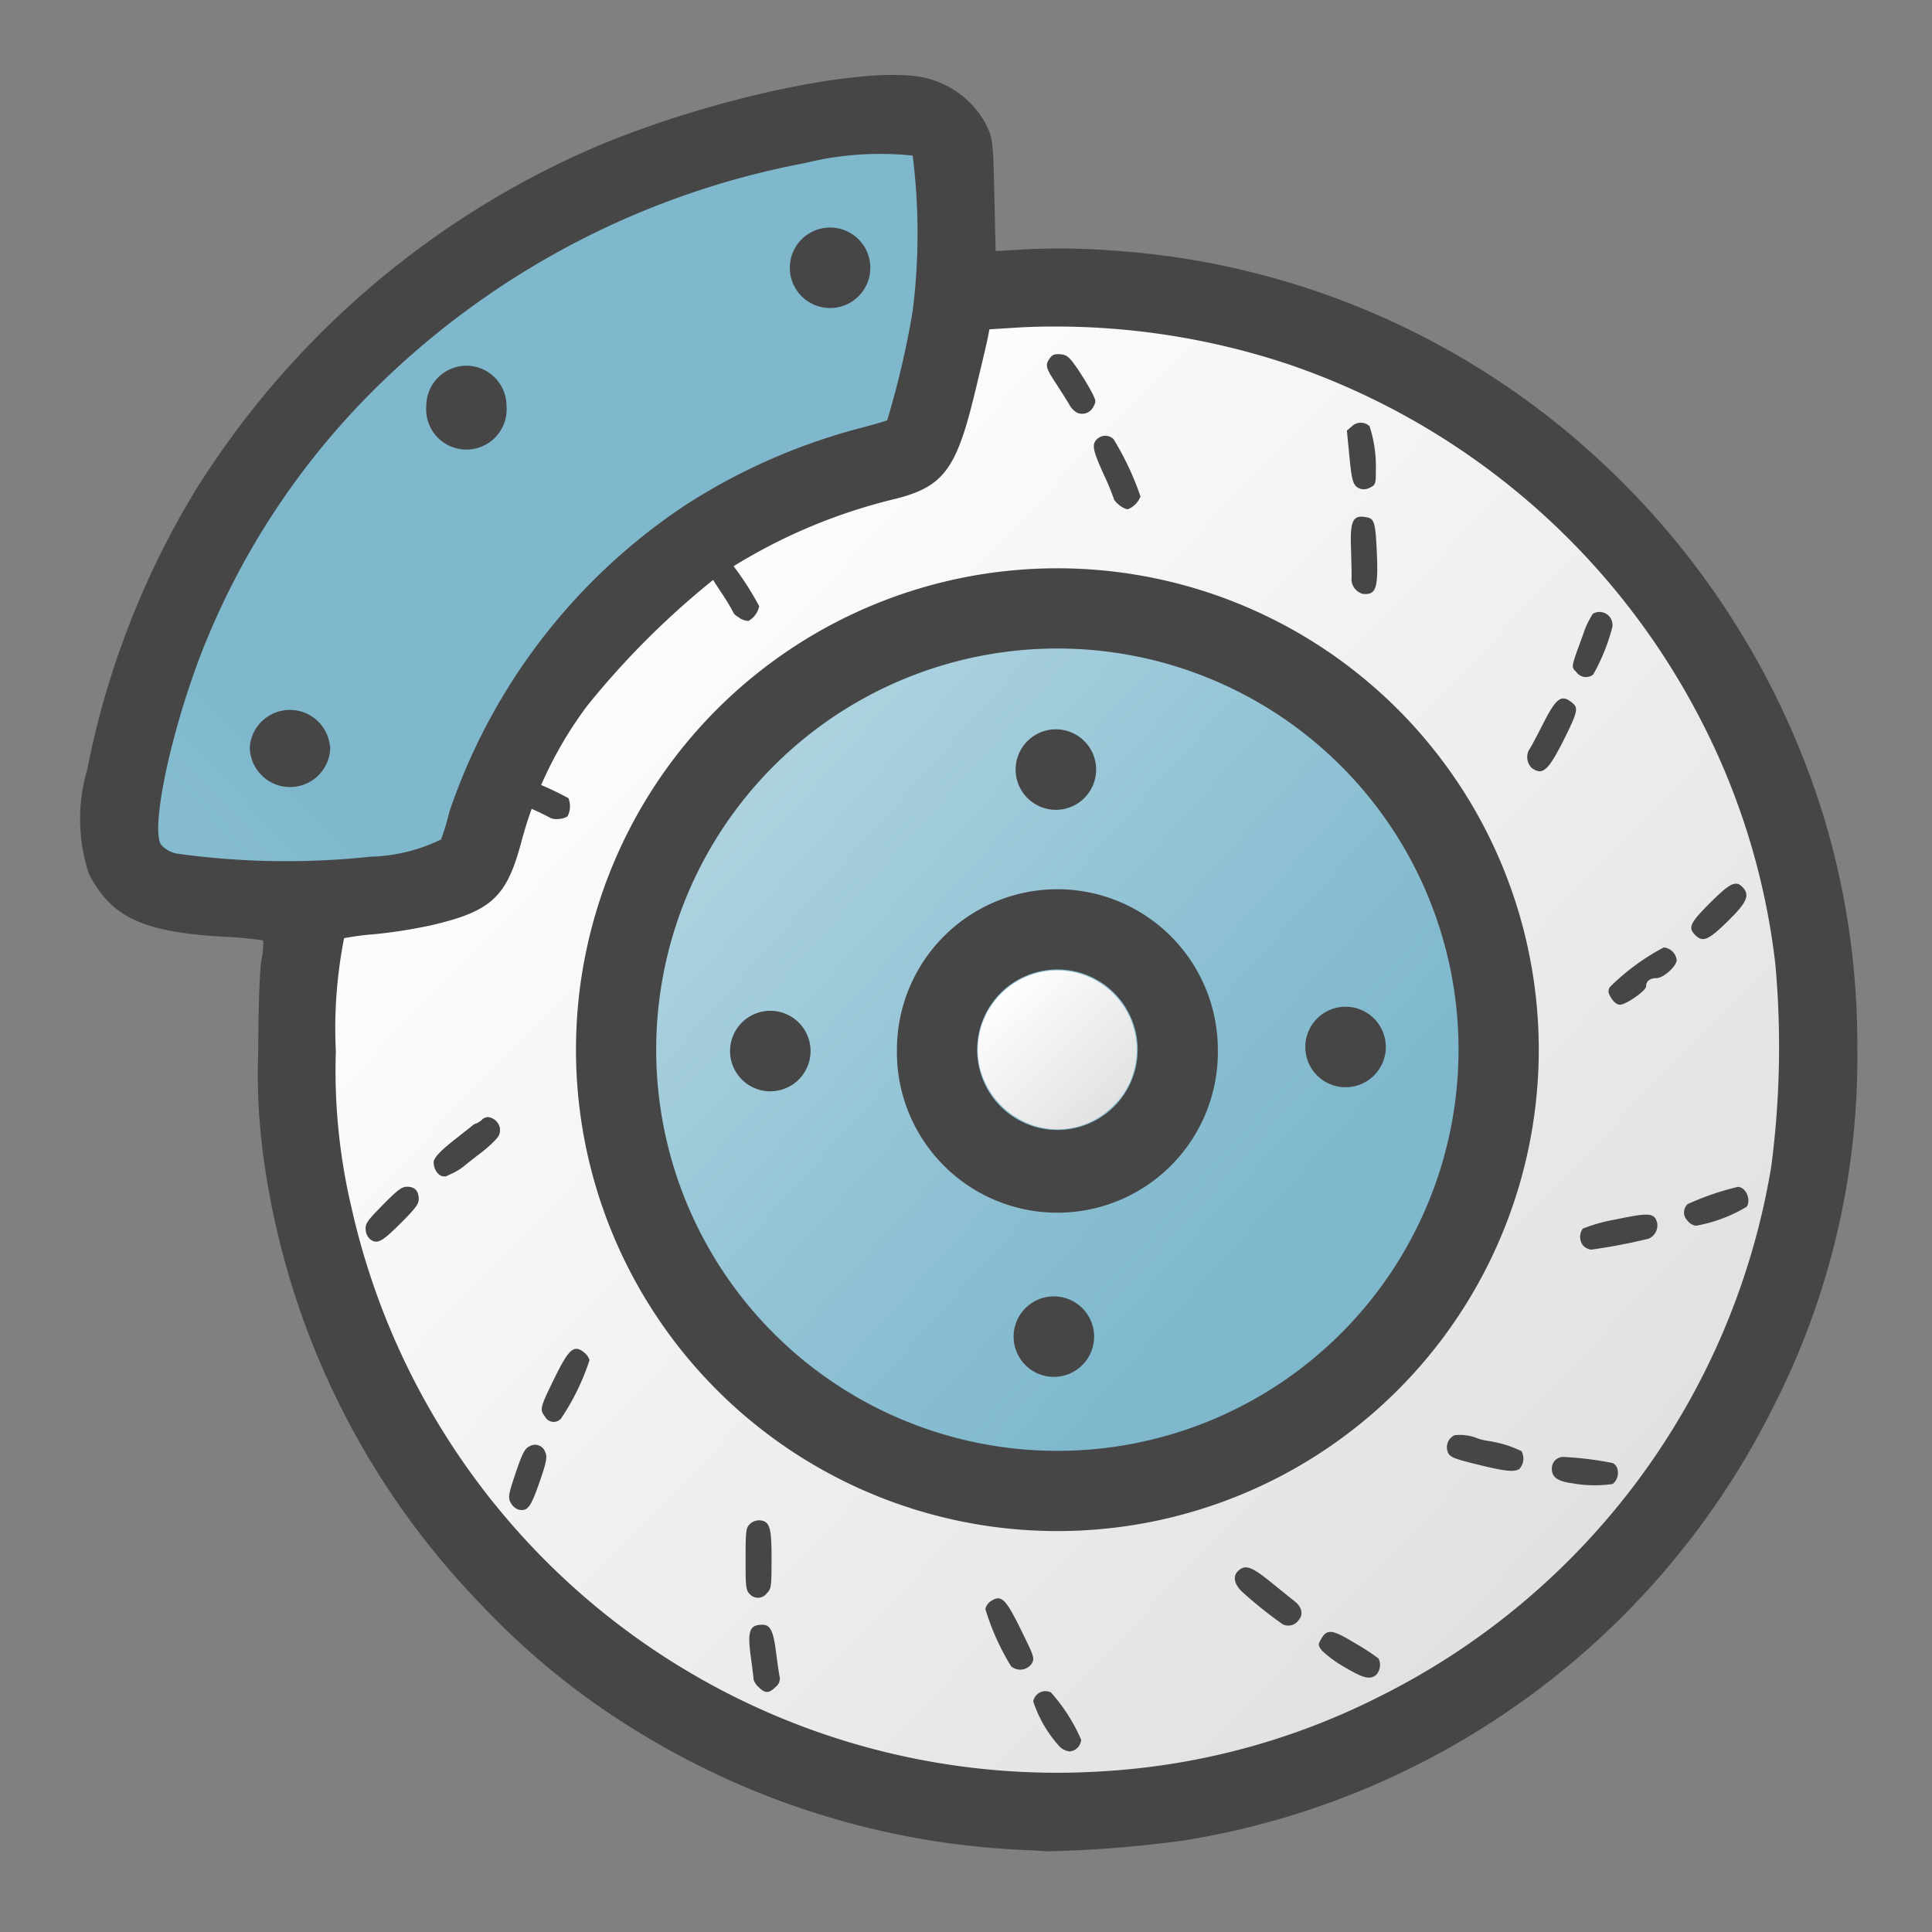 <svg id="Livello_3" data-name="Livello 3" xmlns="http://www.w3.org/2000/svg" xmlns:xlink="http://www.w3.org/1999/xlink" viewBox="0 0 48 48">
  <rect x="0" y="0" width="48" height="48" fill="#808080" stroke="none"/>
  <defs>
    <linearGradient id="linear-gradient" x1="13.827" y1="36.126" x2="43.319" y2="7.753" gradientTransform="matrix(1, 0, 0, -1, 0, 50)" gradientUnits="userSpaceOnUse">
      <stop offset="0" stop-color="#fff"/>
      <stop offset="1" stop-color="#dcdcdc"/>
    </linearGradient>
    <linearGradient id="linear-gradient-2" x1="-14.839" y1="73.822" x2="-0.033" y2="60.548" gradientTransform="matrix(1.123, 0, 0, -1.123, 31.271, 98.662)" gradientUnits="userSpaceOnUse">
      <stop offset="0" stop-color="#bfdee8"/>
      <stop offset="0.159" stop-color="#b3d6e2"/>
      <stop offset="0.706" stop-color="#8ec1d3"/>
      <stop offset="1" stop-color="#7fb8cd"/>
    </linearGradient>
    <linearGradient id="linear-gradient-3" x1="24.782" y1="25.45" x2="28.192" y2="21.95" xlink:href="#linear-gradient"/>
    <linearGradient id="linear-gradient-4" x1="-10.795" y1="777.073" x2="6.62" y2="760.7" gradientTransform="translate(0 -742)" xlink:href="#linear-gradient-2"/>
  </defs>
  <g id="g936">
    <path id="path1357" d="M45.6,26.052A19.2,19.2,0,0,1,26.485,45.331h0A19.2,19.2,0,0,1,7.366,26.052h0A19.2,19.2,0,0,1,26.485,6.772h0A19.2,19.2,0,0,1,45.6,26.052Z" fill="url(#linear-gradient)"/>
    <path id="path1059" d="M25.188,37.282a11.2,11.2,0,0,1-10.12-10.153,14.951,14.951,0,0,1,.065-2.564,11.231,11.231,0,0,1,2.334-5.385,14.159,14.159,0,0,1,1.725-1.737,11.346,11.346,0,0,1,5.39-2.356,16.95,16.95,0,0,1,3.225,0,11.531,11.531,0,0,1,4.1,1.464,11.167,11.167,0,0,1,5.418,8.593,14.714,14.714,0,0,1-.06,2.563,11.2,11.2,0,0,1-9.492,9.5A14.765,14.765,0,0,1,25.188,37.282Z" fill="url(#linear-gradient-2)"/>
    <path id="path828-1-1-9-9" d="M26.27,14.119a11.96,11.96,0,1,0,11.96,11.96A11.96,11.96,0,0,0,26.27,14.119Zm0,1.993a9.967,9.967,0,0,1,9.967,9.967h0a9.967,9.967,0,1,1-9.967-9.967Z" fill="#464646"/>
    <path id="path905-8" d="M20.138,26.113a1,1,0,1,1-1-1h0A1,1,0,0,1,20.138,26.113Z" fill="#464646"/>
    <path id="path905-7" d="M27.183,33.208a1,1,0,1,1-1-1A1,1,0,0,1,27.183,33.208Z" fill="#464646"/>
    <path id="path905-9" d="M34.43,26.012a1,1,0,1,1-1-1h0A1,1,0,0,1,34.43,26.012Z" fill="#464646"/>
    <path id="path905-3" d="M27.233,19.12a1,1,0,1,1-1-1h0A1,1,0,0,1,27.233,19.12Z" fill="#464646"/>
    <path id="path828-1-1-9-3" d="M26.271,22.093a3.987,3.987,0,0,0-3.987,3.986h0a3.987,3.987,0,1,0,7.973,0h0a3.987,3.987,0,0,0-3.986-3.986Zm0,1.993a1.994,1.994,0,1,1-1.994,1.993,1.994,1.994,0,0,1,1.994-1.993Z" fill="#464646"/>
    <path id="path1069" d="M25.842,28.006a2.027,2.027,0,0,1-1.506-1.518,1.973,1.973,0,1,1,3.849.059,1.844,1.844,0,0,1-.543.94A1.928,1.928,0,0,1,25.842,28.006Z" fill="url(#linear-gradient-3)"/>
    <path id="path1079" d="M4.771,21.8c-.847-.086-1.123-.209-1.187-.529a14.511,14.511,0,0,1,1.035-4.56,23.755,23.755,0,0,1,1.557-3.208,20.607,20.607,0,0,1,8.5-7.752,24.814,24.814,0,0,1,6.138-2.011,10.374,10.374,0,0,1,2.08-.149c.2.042.214.059.255.281a30.356,30.356,0,0,1-.088,3.905c-.094.541-.415,1.965-.539,2.393l-.08.277-.383.11a15.45,15.45,0,0,0-5.839,2.822A23.482,23.482,0,0,0,13.4,16.236a12.873,12.873,0,0,0-2.445,4.793c-.078.283-.1.317-.308.407a6.7,6.7,0,0,1-1.443.319c-.559.078-3.787.112-4.431.047Z" fill="url(#linear-gradient-4)"/>
    <path id="path824" d="M25.434,45.962a19.954,19.954,0,0,1-9.425-2.84,18.76,18.76,0,0,1-4.066-3.267,19.77,19.77,0,0,1-5.369-10.91,15.239,15.239,0,0,1-.158-2.823c0-.986.035-2,.077-2.258a2.08,2.08,0,0,0,.046-.5,9.273,9.273,0,0,0-1.013-.092c-2-.125-2.757-.483-3.317-1.561a4.351,4.351,0,0,1-.042-2.591,21.209,21.209,0,0,1,2.728-7,21.977,21.977,0,0,1,9.538-8.311c2.875-1.294,6.984-2.2,8.515-1.884a2.319,2.319,0,0,1,1.514,1.1c.207.4.211.432.242,1.812l.032,1.4.869-.049a17.456,17.456,0,0,1,1.979.033,19.7,19.7,0,0,1,11.733,4.834,20.108,20.108,0,0,1,6,9.258,19.5,19.5,0,0,1,.827,5.764,19.029,19.029,0,0,1-2.074,8.851A19.889,19.889,0,0,1,29.439,45.722a30,30,0,0,1-3.4.274c-.079-.007-.353-.023-.609-.034ZM27.513,44a17.461,17.461,0,0,0,6.7-1.82,17.993,17.993,0,0,0,9.793-13.193,22.83,22.83,0,0,0,.1-5.052,17.558,17.558,0,0,0-1.836-6.021A18.08,18.08,0,0,0,31.987,9.042a18.327,18.327,0,0,0-6.572-.912l-.833.052-.044.226c-.024.124-.176.768-.338,1.431-.444,1.818-.77,2.25-1.93,2.549A13.725,13.725,0,0,0,17.8,14.342a20.631,20.631,0,0,0-3.211,3.193,9.853,9.853,0,0,0-1.629,3.355c-.368,1.4-.747,1.75-2.255,2.1a12.708,12.708,0,0,1-1.387.219,6.759,6.759,0,0,0-.769.1,11.559,11.559,0,0,0-.205,2.814,14.765,14.765,0,0,0,.395,3.906A17.962,17.962,0,0,0,27.513,44ZM9.2,21.285a4.261,4.261,0,0,0,1.757-.428,6.1,6.1,0,0,0,.208-.69,14.854,14.854,0,0,1,5.911-7.648,15.04,15.04,0,0,1,4.134-1.84c.443-.116.818-.223.833-.239a22.133,22.133,0,0,0,.632-2.711,15.445,15.445,0,0,0,0-3.863,7.771,7.771,0,0,0-2.68.186A20.62,20.62,0,0,0,9.237,9.739a18.907,18.907,0,0,0-4.269,6.578c-.739,1.947-1.213,4.213-.975,4.658a.707.707,0,0,0,.385.23,19.655,19.655,0,0,0,4.818.08Z" fill="#464646"/>
    <path id="path1251-2" d="M12.892,37.509a.352.352,0,0,1-.2-.167c-.075-.131-.061-.214.118-.743.168-.495.226-.608.344-.665a.267.267,0,0,1,.395.152c.053.11.025.252-.148.747C13.185,37.45,13.11,37.549,12.892,37.509Z" fill="#464646"/>
    <path id="path1285-8" d="M33.858,14.755a.382.382,0,0,1-.281-.367c.008-.035,0-.354-.01-.708-.03-.759.039-.9.4-.826.177.036.207.144.239.848C34.247,14.617,34.19,14.789,33.858,14.755Z" fill="#464646"/>
    <path id="path905-7-3" d="M8.206,18.554a1,1,0,0,1-1,1h0a1,1,0,0,1-1-1h0a1,1,0,0,1,1.993,0Z" fill="#464646"/>
    <path id="path905-3-1" d="M21.623,6.653a1,1,0,0,1-1,1h0a1,1,0,1,1,1-1Z" fill="#464646"/>
    <path id="path905-3-8" d="M12.584,10.086a1,1,0,1,1-1.993,0h0a1,1,0,0,1,1-1h0A1,1,0,0,1,12.584,10.086Z" fill="#464646"/>
    <path id="path1247" d="M10.877,29.137a.433.433,0,0,1-.084-.251c0-.14.066-.21.614-.644a3.9,3.9,0,0,1,.7-.487.325.325,0,0,1,.313.328c0,.156-.049.208-.619.658a3.235,3.235,0,0,1-.729.489A.308.308,0,0,1,10.877,29.137Z" fill="#464646"/>
    <path id="path1249" d="M10.92,29.191a.4.4,0,0,1-.144-.346c.048-.126.219-.3.581-.58.179-.14.354-.278.387-.306a.222.222,0,0,1,.108-.051.209.209,0,0,0,.111-.076c.087-.106.235-.1.355.025.212.211.1.433-.432.833-.168.127-.339.262-.381.3a1.349,1.349,0,0,1-.478.238.22.22,0,0,1-.107-.038Z" fill="#464646"/>
    <path id="path1251" d="M9.192,30.787a.35.35,0,0,1-.107-.238c-.011-.15.037-.219.43-.617.367-.372.468-.448.6-.448.19,0,.289.106.289.309,0,.122-.087.237-.459.607C9.481,30.862,9.371,30.918,9.192,30.787Z" fill="#464646"/>
    <path id="path1255" d="M13.54,35.194c-.137-.173-.124-.222.243-.969.343-.7.472-.816.707-.642a.422.422,0,0,1,.157.208,5.859,5.859,0,0,1-.708,1.452A.242.242,0,0,1,13.54,35.194Z" fill="#464646"/>
    <path id="path1257" d="M18.624,39.6c-.093-.093-.1-.17-.1-.865s.009-.771.1-.864a.331.331,0,0,1,.386-.063c.129.086.161.278.159.95s-.007.715-.118.826A.271.271,0,0,1,18.624,39.6Z" fill="#464646"/>
    <path id="path1259" d="M18.85,41.919a.444.444,0,0,1-.127-.191c0-.036-.033-.3-.071-.574-.085-.636-.03-.786.288-.788.2,0,.272.151.341.686.032.252.071.519.087.594a.258.258,0,0,1-.1.267c-.163.163-.258.164-.417.006Z" fill="#464646"/>
    <path id="path1261" d="M25.121,41.4a6.048,6.048,0,0,1-.64-1.425.337.337,0,0,1,.152-.206c.249-.15.355-.045.736.73.326.661.338.7.267.828A.349.349,0,0,1,25.121,41.4Z" fill="#464646"/>
    <path id="path1263" d="M26.332,43.4a3.106,3.106,0,0,1-.661-1.128.308.308,0,0,1,.438-.225,4.349,4.349,0,0,1,.752,1.176.312.312,0,0,1-.294.291A.443.443,0,0,1,26.332,43.4Z" fill="#464646"/>
    <path id="path1265" d="M31.869,40.355a10.394,10.394,0,0,1-1-.8c-.214-.2-.249-.4-.1-.533.174-.157.328-.1.809.289.253.205.518.419.59.475.177.139.217.325.1.46A.312.312,0,0,1,31.869,40.355Z" fill="#464646"/>
    <path id="path1267" d="M33.4,41.416a2.847,2.847,0,0,1-.558-.409c-.094-.127-.1-.149-.025-.275.152-.271.274-.257.861.1a5.4,5.4,0,0,1,.572.374.367.367,0,0,1-.054.4C34.04,41.741,33.876,41.7,33.4,41.416Z" fill="#464646"/>
    <path id="path1269" d="M36.673,36.377c-.532-.131-.641-.175-.692-.276a.331.331,0,0,1,.154-.442,1.149,1.149,0,0,1,.59.083,1.526,1.526,0,0,0,.259.059,2.84,2.84,0,0,1,.816.252.381.381,0,0,1-.057.448C37.6,36.578,37.392,36.554,36.673,36.377Z" fill="#464646"/>
    <path id="path1273" d="M39.336,30.949a.347.347,0,0,1-.011-.425,4.14,4.14,0,0,1,.827-.229c.829-.175.957-.163,1.021.091a.36.36,0,0,1-.213.388,13.631,13.631,0,0,1-1.43.273A.338.338,0,0,1,39.336,30.949Z" fill="#464646"/>
    <path id="path1275" d="M41.915,30.315a.282.282,0,0,1,.015-.4,6.87,6.87,0,0,1,1.244-.427c.2,0,.337.314.223.493a3.715,3.715,0,0,1-1.265.473A.346.346,0,0,1,41.915,30.315Z" fill="#464646"/>
    <path id="path1277" d="M40.033,24.8c-.082-.133-.088-.18-.038-.275a5.623,5.623,0,0,1,1.341-.987.362.362,0,0,1,.321.312c0,.154-.33.451-.5.451s-.261.082-.261.207c0,.107-.5.454-.65.454C40.171,24.959,40.1,24.9,40.033,24.8Z" fill="#464646"/>
    <path id="path1279" d="M42.115,23.23c-.183-.183-.129-.3.372-.8s.645-.568.815-.38.114.358-.371.833S42.307,23.422,42.115,23.23Z" fill="#464646"/>
    <path id="path1283" d="M39.166,16.7c-.134-.143-.144-.089.165-.933a2.03,2.03,0,0,1,.246-.52.324.324,0,0,1,.481.334,4.845,4.845,0,0,1-.476,1.178A.291.291,0,0,1,39.166,16.7Z" fill="#464646"/>
    <path id="path1285" d="M38.059,19.083a.38.38,0,0,1-.068-.457c.024-.027.176-.308.336-.624.342-.678.47-.768.75-.528.137.118.111.227-.2.858C38.465,19.151,38.332,19.274,38.059,19.083Z" fill="#464646"/>
    <path id="path1289" d="M33.8,12.145c-.18-.068-.212-.162-.275-.812l-.062-.635.127-.109a.318.318,0,0,1,.436,0,3.23,3.23,0,0,1,.157,1.084c0,.35-.007.371-.14.439A.326.326,0,0,1,33.8,12.145Z" fill="#464646"/>
    <path id="path1291" d="M27.808,12.548c-.073-.058-.134-.127-.134-.153a6.285,6.285,0,0,0-.254-.611c-.277-.614-.3-.749-.161-.877a.293.293,0,0,1,.408.005,7.2,7.2,0,0,1,.668,1.422.551.551,0,0,1-.321.32.493.493,0,0,1-.206-.106Z" fill="#464646"/>
    <path id="path1293" d="M26.77,10.258a.493.493,0,0,1-.2-.2c-.048-.087-.2-.322-.328-.522-.264-.4-.281-.463-.161-.634.063-.09.12-.112.265-.1s.211.054.389.309c.113.161.273.419.357.574.141.261.147.289.076.413A.31.31,0,0,1,26.77,10.258Z" fill="#464646"/>
    <path id="path1295" d="M39.071,36.853c-.367-.048-.515-.15-.515-.356a.283.283,0,0,1,.287-.3,8.408,8.408,0,0,1,1.219.151c.181.074.18.4,0,.522a3.162,3.162,0,0,1-.989-.016Z" fill="#464646"/>
    <path id="path1291-7" d="M18.383,15.356c-.082-.046-.153-.1-.157-.13a6.044,6.044,0,0,0-.346-.564c-.369-.564-.415-.694-.3-.842a.293.293,0,0,1,.4-.058,7.257,7.257,0,0,1,.882,1.3.551.551,0,0,1-.268.366.479.479,0,0,1-.219-.072Z" fill="#464646"/>
    <path id="path1291-7-5" d="M13.881,20.347a.392.392,0,0,1-.2-.023,6.157,6.157,0,0,0-.6-.282c-.618-.268-.727-.351-.709-.54a.292.292,0,0,1,.3-.271,7.178,7.178,0,0,1,1.451.6.545.545,0,0,1-.023.452A.479.479,0,0,1,13.881,20.347Z" fill="#464646"/>
  </g>
</svg>
